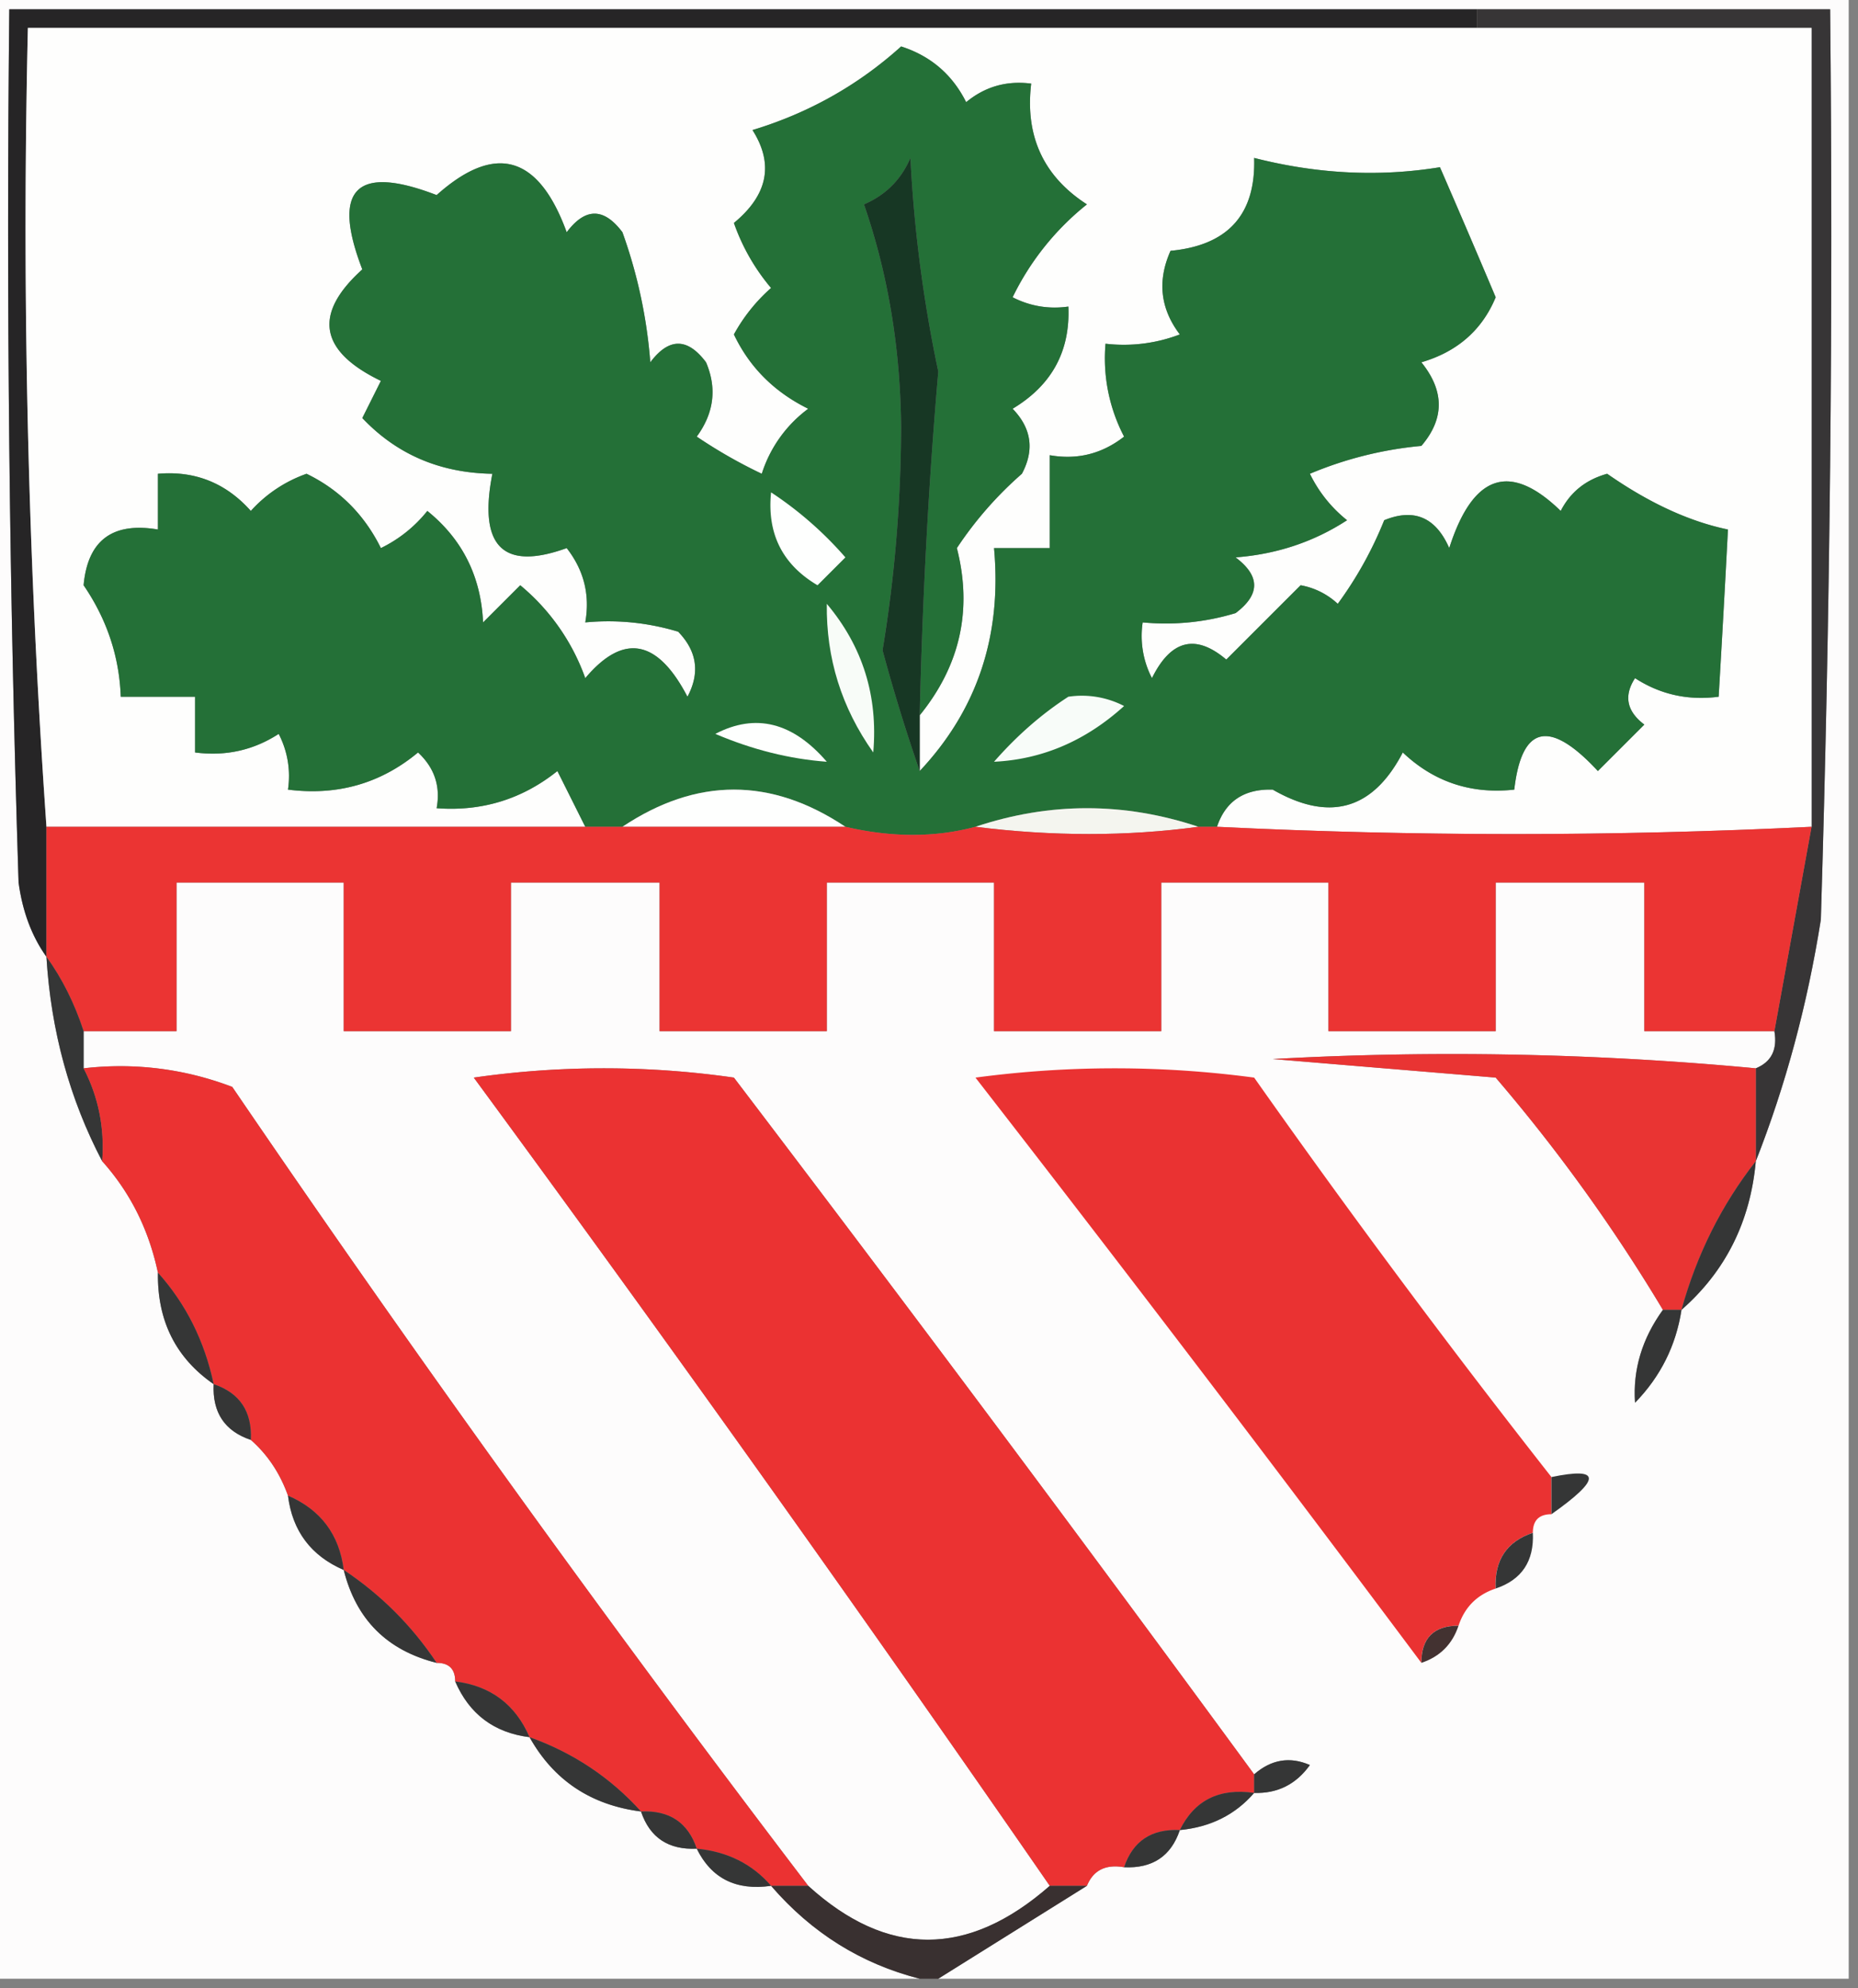 <svg xmlns="http://www.w3.org/2000/svg" width="100" height="107" style="shape-rendering:geometricPrecision;text-rendering:geometricPrecision;image-rendering:optimizeQuality;fill-rule:evenodd;clip-rule:evenodd"><rect width="100%" height="100%" fill="#808080" stroke="none"/><path style="opacity:1" fill="#fdfcfc" d="M-.5-.5h100v107h-49l8-5c.342-.838 1.008-1.172 2-1 1.527.073 2.527-.594 3-2 1.653-.16 2.986-.826 4-2 1.256.039 2.256-.461 3-1.5-1.077-.47-2.077-.303-3 .5a2598.109 2598.109 0 0 0-28-37.5 49.248 49.248 0 0 0-14 0 1840.38 1840.38 0 0 1 31 43.5c-4.412 3.867-8.745 3.867-13 0a1000.799 1000.799 0 0 1-31-43 16.869 16.869 0 0 0-8-1v-2h5v-8h9v8h9v-8h8v8h9v-8h9v8h9v-8h9v8h9v-8h8v8h7c.172.992-.162 1.658-1 2a174.544 174.544 0 0 0-26-.5l12 1a91.252 91.252 0 0 1 9 12.5c-1.122 1.552-1.622 3.218-1.5 5 1.372-1.41 2.205-3.077 2.5-5 2.373-2.08 3.706-4.746 4-8 1.608-4.09 2.775-8.423 3.5-13 .5-16.33.667-32.663.5-49H.5c-.167 15.67 0 31.337.5 47 .21 1.558.71 2.892 1.5 4 .242 3.979 1.242 7.646 3 11 1.508 1.681 2.508 3.681 3 6-.039 2.589.961 4.589 3 6-.073 1.527.594 2.527 2 3 .901.79 1.568 1.79 2 3 .238 1.904 1.238 3.238 3 4 .667 2.667 2.333 4.333 5 5 .667 0 1 .333 1 1 .762 1.762 2.096 2.762 4 3 1.302 2.322 3.302 3.655 6 4 .473 1.406 1.473 2.073 3 2 .787 1.604 2.12 2.271 4 2 2.184 2.532 4.85 4.198 8 5h-50V-.5z"/><path style="opacity:1" fill="#262526" d="M79.5.5v1h-78c-.33 14.51.004 28.843 1 43v7c-.79-1.108-1.29-2.442-1.5-4C.5 31.837.333 16.17.5.5h79z"/><path style="opacity:1" fill="#373536" d="M79.5 1.5v-1h19c.167 16.337 0 32.67-.5 49-.725 4.577-1.892 8.91-3.5 13v-5c.838-.342 1.172-1.008 1-2l2-11v-43h-18z"/><path style="opacity:1" fill="#fefefd" d="M79.5 1.5h18v43a326.892 326.892 0 0 1-32 0c.462-1.38 1.462-2.047 3-2 3.059 1.757 5.392 1.09 7-2 1.673 1.586 3.673 2.253 6 2 .4-3.47 1.9-3.804 4.5-1l2.5-2.5c-.95-.718-1.117-1.55-.5-2.5 1.356.88 2.856 1.214 4.5 1 .181-3.053.348-6.053.5-9-2.084-.432-4.251-1.432-6.5-3-1.147.318-1.98.984-2.5 2-2.726-2.652-4.726-1.985-6 2-.725-1.658-1.892-2.158-3.5-1.5a20.492 20.492 0 0 1-2.5 4.5 3.943 3.943 0 0 0-2-1l-4 4c-1.649-1.398-2.982-1.064-4 1a4.932 4.932 0 0 1-.5-3c1.7.16 3.366-.007 5-.5 1.333-1 1.333-2 0-3 2.215-.17 4.215-.837 6-2a7.253 7.253 0 0 1-2-2.5 20.216 20.216 0 0 1 6-1.5c1.247-1.458 1.247-2.958 0-4.5 1.935-.568 3.268-1.735 4-3.5a699.807 699.807 0 0 0-3-7c-3.273.534-6.607.367-10-.5.094 3.04-1.406 4.707-4.5 5-.72 1.612-.554 3.112.5 4.5a8.434 8.434 0 0 1-4 .5 9.106 9.106 0 0 0 1 5c-1.189.929-2.522 1.262-4 1v5h-3c.431 4.707-.902 8.707-4 12v-3c2.18-2.684 2.847-5.684 2-9a19.894 19.894 0 0 1 3.5-4c.684-1.284.517-2.45-.5-3.5 2.107-1.264 3.107-3.097 3-5.5a4.932 4.932 0 0 1-3-.5 14.505 14.505 0 0 1 4-5c-2.338-1.508-3.338-3.675-3-6.5-1.322-.17-2.489.163-3.5 1-.745-1.49-1.912-2.49-3.5-3-2.31 2.084-4.976 3.584-8 4.5 1.162 1.827.828 3.494-1 5a11.074 11.074 0 0 0 2 3.5 9.265 9.265 0 0 0-2 2.5c.84 1.767 2.173 3.1 4 4a6.975 6.975 0 0 0-2.5 3.5 26.61 26.61 0 0 1-3.5-2c.928-1.268 1.095-2.601.5-4-1-1.333-2-1.333-3 0a26.706 26.706 0 0 0-1.5-7c-1-1.333-2-1.333-3 0-1.513-4.15-3.846-4.817-7-2-4.333-1.667-5.667-.333-4 4-2.654 2.395-2.321 4.395 1 6l-1 2c1.85 1.956 4.184 2.956 7 3-.763 3.909.57 5.242 4 4 .929 1.189 1.262 2.522 1 4 1.7-.16 3.366.007 5 .5 1.017 1.05 1.184 2.216.5 3.5-1.614-3.102-3.447-3.436-5.5-1a11.497 11.497 0 0 0-3.5-5l-2 2c-.113-2.474-1.113-4.474-3-6a7.253 7.253 0 0 1-2.5 2c-.895-1.807-2.228-3.14-4-4a7.291 7.291 0 0 0-3 2c-1.341-1.505-3.008-2.172-5-2v3c-2.448-.415-3.781.585-4 3 1.254 1.834 1.921 3.834 2 6h4v3c1.644.214 3.144-.12 4.5-1 .483.948.65 1.948.5 3 2.657.338 4.99-.329 7-2 .886.825 1.219 1.825 1 3 2.436.183 4.603-.484 6.5-2l1.5 3h-29a462.846 462.846 0 0 1-1-43h78z"/><path style="opacity:1" fill="#247037" d="M49.5 38.5c.15-6.403.484-12.57 1-18.5A73.397 73.397 0 0 1 49 8.5c-.5 1.167-1.333 2-2.5 2.5 1.294 3.74 1.96 7.74 2 12a74.893 74.893 0 0 1-1 12 96.689 96.689 0 0 0 2 6.5c3.098-3.293 4.431-7.293 4-12h3v-5c1.478.262 2.811-.071 4-1a9.106 9.106 0 0 1-1-5 8.434 8.434 0 0 0 4-.5c-1.054-1.388-1.22-2.888-.5-4.5 3.094-.293 4.594-1.96 4.5-5 3.393.867 6.727 1.034 10 .5a699.807 699.807 0 0 1 3 7c-.732 1.765-2.065 2.932-4 3.5 1.247 1.542 1.247 3.042 0 4.5a20.216 20.216 0 0 0-6 1.5 7.253 7.253 0 0 0 2 2.5c-1.785 1.163-3.785 1.83-6 2 1.333 1 1.333 2 0 3-1.634.493-3.3.66-5 .5a4.932 4.932 0 0 0 .5 3c1.018-2.064 2.351-2.398 4-1l4-4a3.943 3.943 0 0 1 2 1 20.492 20.492 0 0 0 2.5-4.5c1.608-.658 2.775-.158 3.5 1.5 1.274-3.985 3.274-4.652 6-2 .52-1.016 1.353-1.682 2.5-2 2.249 1.568 4.416 2.568 6.5 3-.152 2.947-.319 5.947-.5 9-1.644.214-3.144-.12-4.5-1-.617.95-.45 1.782.5 2.5L86 41.5c-2.6-2.804-4.1-2.47-4.5 1-2.327.253-4.327-.414-6-2-1.608 3.09-3.941 3.757-7 2-1.538-.047-2.538.62-3 2h-1c-4-1.333-8-1.333-12 0-2.169.582-4.502.582-7 0-4-2.667-8-2.667-12 0h-2l-1.5-3c-1.897 1.516-4.064 2.183-6.5 2 .219-1.175-.114-2.175-1-3-2.01 1.671-4.343 2.338-7 2a4.932 4.932 0 0 0-.5-3c-1.356.88-2.856 1.214-4.5 1v-3h-4c-.079-2.166-.746-4.166-2-6 .219-2.415 1.552-3.415 4-3v-3c1.992-.172 3.659.495 5 2a7.291 7.291 0 0 1 3-2c1.772.86 3.105 2.193 4 4a7.253 7.253 0 0 0 2.5-2c1.887 1.526 2.887 3.526 3 6l2-2a11.497 11.497 0 0 1 3.5 5c2.053-2.436 3.886-2.102 5.5 1 .684-1.284.517-2.45-.5-3.5-1.634-.493-3.3-.66-5-.5.262-1.478-.071-2.811-1-4-3.43 1.242-4.763-.091-4-4-2.816-.044-5.15-1.044-7-3l1-2c-3.321-1.605-3.654-3.605-1-6-1.667-4.333-.333-5.667 4-4 3.154-2.817 5.487-2.15 7 2 1-1.333 2-1.333 3 0a26.706 26.706 0 0 1 1.5 7c1-1.333 2-1.333 3 0 .595 1.399.428 2.732-.5 4a26.61 26.61 0 0 0 3.5 2 6.975 6.975 0 0 1 2.5-3.5c-1.827-.9-3.16-2.233-4-4a9.265 9.265 0 0 1 2-2.5 11.074 11.074 0 0 1-2-3.5c1.828-1.506 2.162-3.173 1-5 3.024-.916 5.69-2.416 8-4.5 1.588.51 2.755 1.51 3.5 3 1.011-.837 2.178-1.17 3.5-1-.338 2.825.662 4.992 3 6.5a14.505 14.505 0 0 0-4 5c.948.483 1.948.65 3 .5.107 2.403-.893 4.236-3 5.5 1.017 1.05 1.184 2.216.5 3.5a19.894 19.894 0 0 0-3.5 4c.847 3.316.18 6.316-2 9z"/><path style="opacity:1" fill="#fefffe" d="M41.5 26.5a19.568 19.568 0 0 1 4 3.5L44 31.5c-1.892-1.117-2.725-2.784-2.5-5z"/><path style="opacity:1" fill="#173724" d="M49.5 38.5v3a96.689 96.689 0 0 1-2-6.5c.65-3.918.984-7.918 1-12-.04-4.26-.706-8.26-2-12 1.167-.5 2-1.333 2.5-2.5A73.397 73.397 0 0 0 50.5 20c-.516 5.93-.85 12.097-1 18.5z"/><path style="opacity:1" fill="#f8fcf8" d="M44.5 32.5c1.93 2.294 2.764 4.96 2.5 8-1.707-2.409-2.54-5.075-2.5-8z"/><path style="opacity:1" fill="#f8fcf9" d="M57.5 37.5a4.932 4.932 0 0 1 3 .5c-2.069 1.874-4.402 2.874-7 3 1.23-1.405 2.564-2.571 4-3.5z"/><path style="opacity:1" fill="#fefffe" d="M38.5 39.5c2.166-1.129 4.166-.629 6 1.5-2.006-.15-4.006-.65-6-1.5zM45.5 44.5h-12c4-2.667 8-2.667 12 0z"/><path style="opacity:1" fill="#f4f5ef" d="M52.5 44.5c4-1.333 8-1.333 12 0-3.847.52-7.847.52-12 0z"/><path style="opacity:1" fill="#eb3433" d="M2.5 44.5h43c2.498.582 4.831.582 7 0 4.153.52 8.153.52 12 0h1c10.632.522 21.299.522 32 0l-2 11h-7v-8h-8v8h-9v-8h-9v8h-9v-8h-9v8h-9v-8h-8v8h-9v-8h-9v8h-5c-.489-1.495-1.155-2.828-2-4v-7z"/><path style="opacity:1" fill="#353636" d="M2.5 51.5c.845 1.172 1.511 2.505 2 4v2c.8 1.542 1.134 3.209 1 5-1.758-3.354-2.758-7.021-3-11z"/><path style="opacity:1" fill="#e93433" d="M94.5 57.5v5c-1.841 2.349-3.174 5.015-4 8h-1a91.252 91.252 0 0 0-9-12.5l-12-1c8.677-.48 17.344-.313 26 .5z"/><path style="opacity:1" fill="#eb3232" d="M4.5 57.5c2.747-.313 5.414.02 8 1a1000.799 1000.799 0 0 0 31 43h-2c-1.014-1.174-2.347-1.84-4-2-.473-1.406-1.473-2.073-3-2-1.648-1.826-3.648-3.16-6-4-.762-1.762-2.096-2.762-4-3 0-.667-.333-1-1-1-1.333-2-3-3.667-5-5-.238-1.904-1.238-3.238-3-4-.432-1.21-1.099-2.21-2-3 .073-1.527-.594-2.527-2-3-.492-2.319-1.492-4.319-3-6-.492-2.319-1.492-4.319-3-6 .134-1.791-.2-3.458-1-5zM67.5 95.5v1c-1.88-.27-3.213.396-4 2-1.527-.073-2.527.594-3 2-.992-.172-1.658.162-2 1h-2a1840.38 1840.38 0 0 0-31-43.5 49.248 49.248 0 0 1 14 0 2598.109 2598.109 0 0 1 28 37.5z"/><path style="opacity:1" fill="#ea3232" d="M83.5 79.5v2c-.667 0-1 .333-1 1-1.406.473-2.073 1.473-2 3-1 .333-1.667 1-2 2-1.333 0-2 .667-2 2a2080 2080 0 0 0-24-31.5c5-.667 10-.667 15 0a520.288 520.288 0 0 0 16 21.5z"/><path style="opacity:1" fill="#353636" d="M94.5 62.5c-.294 3.254-1.627 5.92-4 8 .826-2.985 2.159-5.651 4-8zM8.5 68.5c1.508 1.681 2.508 3.681 3 6-2.039-1.411-3.039-3.411-3-6zM89.5 70.5h1c-.295 1.923-1.128 3.59-2.5 5-.122-1.782.378-3.448 1.5-5zM11.5 74.5c1.406.473 2.073 1.473 2 3-1.406-.473-2.073-1.473-2-3zM83.5 81.5v-2c2.687-.56 2.687.106 0 2zM15.5 80.5c1.762.762 2.762 2.096 3 4-1.762-.762-2.762-2.096-3-4zM82.5 82.5c.073 1.527-.594 2.527-2 3-.073-1.527.594-2.527 2-3zM18.5 84.5c2 1.333 3.667 3 5 5-2.667-.667-4.333-2.333-5-5z"/><path style="opacity:1" fill="#433231" d="M78.5 87.5c-.333 1-1 1.667-2 2 0-1.333.667-2 2-2z"/><path style="opacity:1" fill="#353636" d="M24.5 90.5c1.904.238 3.238 1.238 4 3-1.904-.238-3.238-1.238-4-3zM28.5 93.5c2.352.84 4.352 2.174 6 4-2.698-.345-4.698-1.678-6-4zM67.5 96.5v-1c.923-.803 1.923-.97 3-.5-.744 1.039-1.744 1.539-3 1.5zM67.5 96.5c-1.014 1.174-2.347 1.84-4 2 .787-1.604 2.12-2.27 4-2zM34.5 97.5c1.527-.073 2.527.594 3 2-1.527.073-2.527-.594-3-2zM63.5 98.5c-.473 1.406-1.473 2.073-3 2 .473-1.406 1.473-2.073 3-2zM37.5 99.5c1.653.16 2.986.826 4 2-1.88.271-3.213-.396-4-2z"/><path style="opacity:1" fill="#393030" d="M41.5 101.5h2c4.255 3.867 8.588 3.867 13 0h2l-8 5h-1c-3.15-.802-5.816-2.468-8-5z"/></svg>